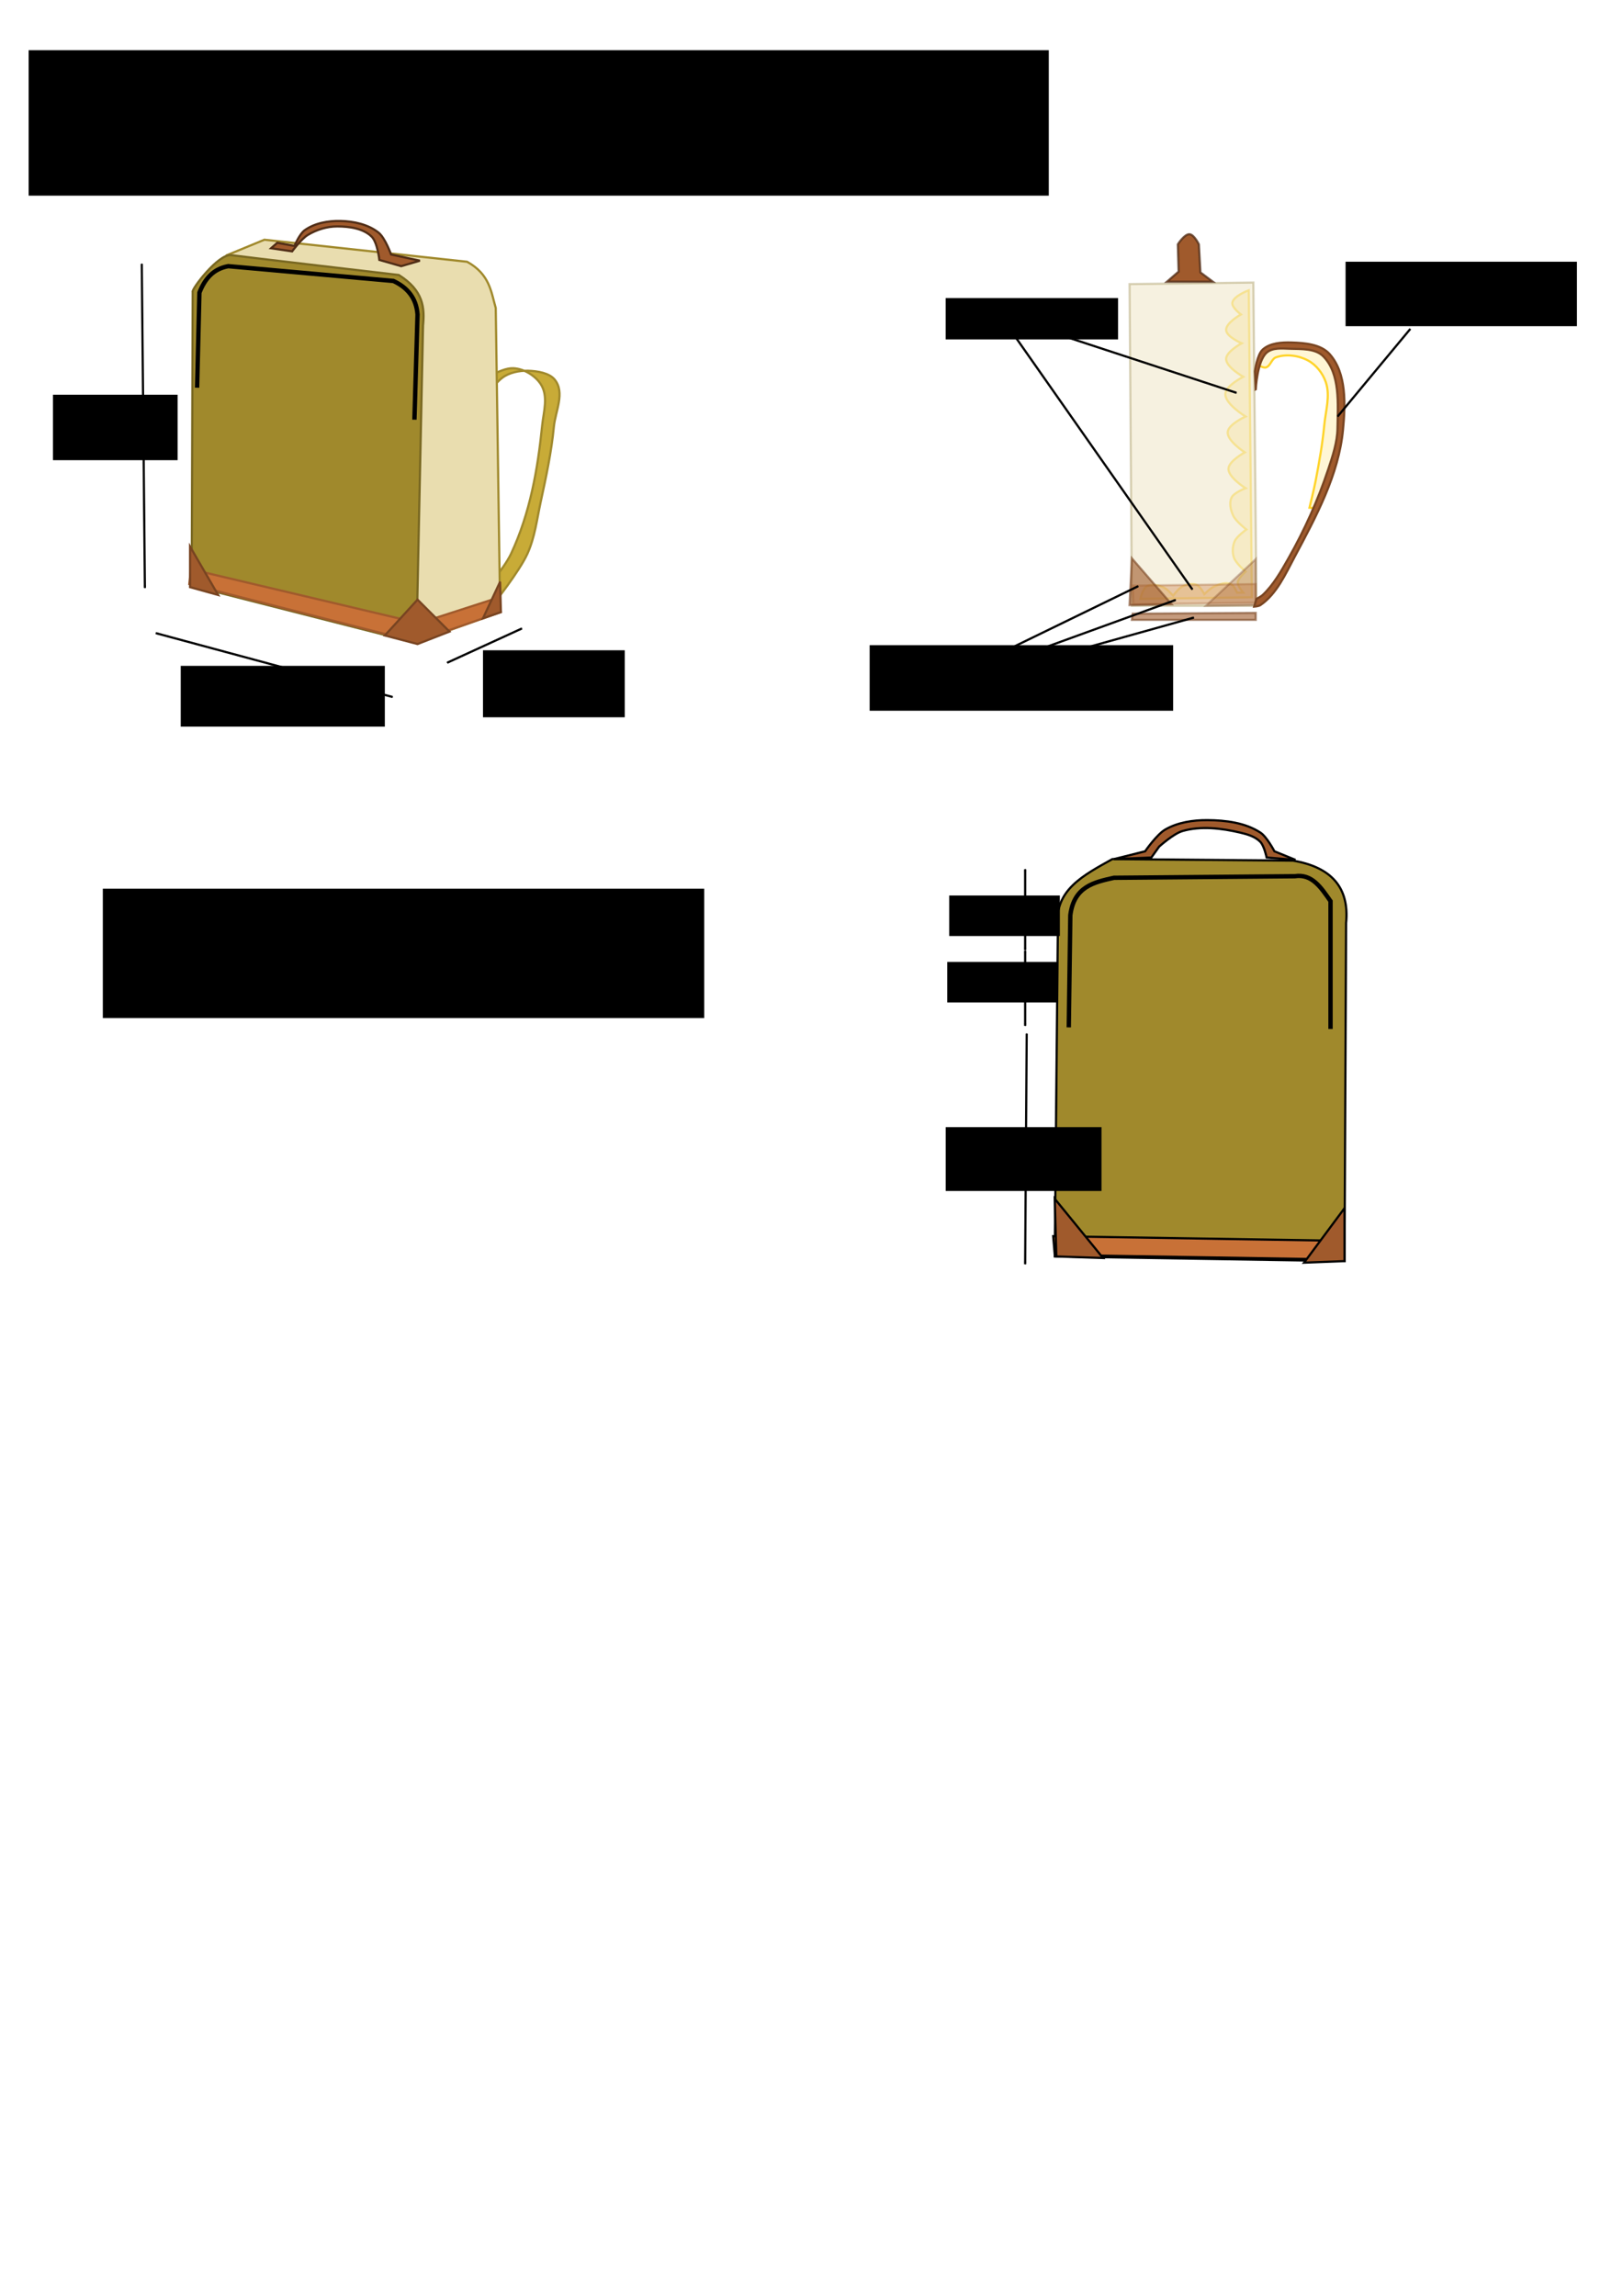 <?xml version="1.0" encoding="UTF-8" standalone="no"?>
<!-- Created with Inkscape (http://www.inkscape.org/) -->

<svg
   xmlns:dc="http://purl.org/dc/elements/1.1/"
   xmlns:cc="http://creativecommons.org/ns#"
   xmlns:rdf="http://www.w3.org/1999/02/22-rdf-syntax-ns#"
   xmlns:svg="http://www.w3.org/2000/svg"
   xmlns="http://www.w3.org/2000/svg"
   xmlns:sodipodi="http://sodipodi.sourceforge.net/DTD/sodipodi-0.dtd"
   xmlns:inkscape="http://www.inkscape.org/namespaces/inkscape"
   width="744.094"
   height="1052.362"
   id="svg2"
   version="1.1"
   inkscape:version="0.48.3.1 r9886"
   sodipodi:docname="New document 1">
  <defs
     id="defs4">
    <marker
       inkscape:stockid="Arrow1Mstart"
       orient="auto"
       refY="0.0"
       refX="0.0"
       id="Arrow1Mstart"
       style="overflow:visible">
      <path
         id="path3845"
         d="M 0.0,0.0 L 5.0,-5.0 L -12.5,0.0 L 5.0,5.0 L 0.0,0.0 z "
         style="fill-rule:evenodd;stroke:#000000;stroke-width:1.0pt"
         transform="scale(0.4) translate(10,0)" />
    </marker>
    <marker
       inkscape:stockid="Arrow1Mend"
       orient="auto"
       refY="0.0"
       refX="0.0"
       id="Arrow1Mend"
       style="overflow:visible;">
      <path
         id="path3848"
         d="M 0.0,0.0 L 5.0,-5.0 L -12.5,0.0 L 5.0,5.0 L 0.0,0.0 z "
         style="fill-rule:evenodd;stroke:#000000;stroke-width:1.0pt;"
         transform="scale(0.4) rotate(180) translate(10,0)" />
    </marker>
    <marker
       inkscape:stockid="Arrow1Mend"
       orient="auto"
       refY="0"
       refX="0"
       id="Arrow1Mend-8"
       style="overflow:visible">
      <path
         inkscape:connector-curvature="0"
         id="path3848-1"
         d="M 0,0 5,-5 -12.5,0 5,5 0,0 z"
         style="fill-rule:evenodd;stroke:#000000;stroke-width:1pt"
         transform="matrix(-0.4,0,0,-0.4,-4,0)" />
    </marker>
    <marker
       inkscape:stockid="Arrow1Mend"
       orient="auto"
       refY="0"
       refX="0"
       id="Arrow1Mend-5"
       style="overflow:visible">
      <path
         inkscape:connector-curvature="0"
         id="path3848-2"
         d="M 0,0 5,-5 -12.5,0 5,5 0,0 z"
         style="fill-rule:evenodd;stroke:#000000;stroke-width:1pt"
         transform="matrix(-0.4,0,0,-0.4,-4,0)" />
    </marker>
    <marker
       inkscape:stockid="Arrow1Mend"
       orient="auto"
       refY="0"
       refX="0"
       id="Arrow1Mend-4"
       style="overflow:visible">
      <path
         inkscape:connector-curvature="0"
         id="path3848-7"
         d="M 0,0 5,-5 -12.5,0 5,5 0,0 z"
         style="fill-rule:evenodd;stroke:#000000;stroke-width:1pt"
         transform="matrix(-0.4,0,0,-0.4,-4,0)" />
    </marker>
    <marker
       inkscape:stockid="Arrow1Mend"
       orient="auto"
       refY="0"
       refX="0"
       id="Arrow1Mend-3"
       style="overflow:visible">
      <path
         inkscape:connector-curvature="0"
         id="path3848-21"
         d="M 0,0 5,-5 -12.5,0 5,5 0,0 z"
         style="fill-rule:evenodd;stroke:#000000;stroke-width:1pt"
         transform="matrix(-0.4,0,0,-0.4,-4,0)" />
    </marker>
    <marker
       inkscape:stockid="Arrow1Mstart"
       orient="auto"
       refY="0"
       refX="0"
       id="Arrow1Mstart-7"
       style="overflow:visible">
      <path
         inkscape:connector-curvature="0"
         id="path3845-4"
         d="M 0,0 5,-5 -12.5,0 5,5 0,0 z"
         style="fill-rule:evenodd;stroke:#000000;stroke-width:1pt"
         transform="matrix(0.4,0,0,0.4,4,0)" />
    </marker>
    <marker
       inkscape:stockid="Arrow1Mend"
       orient="auto"
       refY="0"
       refX="0"
       id="Arrow1Mend-3-4"
       style="overflow:visible">
      <path
         inkscape:connector-curvature="0"
         id="path3848-21-2"
         d="M 0,0 5,-5 -12.5,0 5,5 0,0 z"
         style="fill-rule:evenodd;stroke:#000000;stroke-width:1pt"
         transform="matrix(-0.4,0,0,-0.4,-4,0)" />
    </marker>
  </defs>
  <sodipodi:namedview
     id="base"
     pagecolor="#ffffff"
     bordercolor="#666666"
     borderopacity="1.0"
     inkscape:pageopacity="0.0"
     inkscape:pageshadow="2"
     inkscape:zoom="1.4"
     inkscape:cx="349.9353"
     inkscape:cy="667.59979"
     inkscape:document-units="px"
     inkscape:current-layer="layer1"
     showgrid="false"
     inkscape:window-width="1855"
     inkscape:window-height="1056"
     inkscape:window-x="65"
     inkscape:window-y="24"
     inkscape:window-maximized="1" />
  <g
     inkscape:label="Layer 1"
     inkscape:groupmode="layer"
     id="layer1">
    <path
       style="fill:#fff6d5;fill-opacity:1;stroke:#ffe680;stroke-width:1px;stroke-linecap:butt;stroke-linejoin:miter;stroke-opacity:1"
       d="m 572.5,133.076 1.429,140.714 -51.071,0.714 c 0,0 1.019,-4.638 2.857,-5.714 2.16,-1.265 5.171,-0.559 7.5,0.357 1.886,0.742 4.643,3.929 4.643,3.929 0,0 2.465,-3.411 4.286,-4.286 1.943,-0.934 4.428,-1.519 6.429,-0.714 1.725,0.694 3.571,4.286 3.571,4.286 0,0 2.844,-2.813 4.643,-3.571 2.327,-0.981 5.174,-2.055 7.5,-1.071 1.491,0.631 2.857,3.929 2.857,3.929 l 2.857,0 c 0,0 -2.611,-2.889 -2.5,-4.643 0.129,-2.044 3.571,-5 3.571,-5 0,0 -4.47,-3.784 -5.357,-6.429 -0.796,-2.373 -0.655,-5.211 0.357,-7.5 1.022,-2.309 5.357,-5.357 5.357,-5.357 0,0 -4.865,-3.739 -6.071,-6.429 -1.125,-2.508 -1.905,-5.737 -0.714,-8.214 1.116,-2.321 6.429,-4.286 6.429,-4.286 0,0 -7.983,-4.966 -7.857,-8.929 0.113,-3.534 7.5,-7.5 7.5,-7.5 0,0 -8.167,-5.243 -7.857,-9.286 0.277,-3.618 8.214,-7.143 8.214,-7.143 0,0 -9.464,-5.724 -9.286,-10.357 0.145,-3.786 8.214,-7.857 8.214,-7.857 0,0 -7.899,-4.426 -7.857,-8.214 0.037,-3.367 7.143,-7.143 7.143,-7.143 0,0 -6.976,-2.951 -7.143,-6.071 -0.175,-3.279 6.786,-7.143 6.786,-7.143 0,0 -4.245,-3.165 -3.929,-5.357 0.449,-3.111 7.5,-5.714 7.5,-5.714 z"
       id="path3805"
       inkscape:connector-curvature="0"
       sodipodi:nodetypes="cccaacaacaaccacaacaacacacacacacac" />
    <path
       style="fill:#c8ab37;stroke:#a0892c;stroke-width:1px;stroke-linecap:butt;stroke-linejoin:miter;stroke-opacity:1"
       d="m 230.357,173.114 c 3.029,-2.28 7.647,-3.287 11.786,-3.172 4.375,0.122 9.731,1.088 12.143,4.038 4.919,6.018 0.33,14.44 -0.357,21.63 -1.11,11.616 -3.594,23.129 -6.071,34.607 -1.712,7.931 -2.639,16.09 -6.071,23.648 -3.686,8.118 -15.357,22.783 -15.357,22.783 L 220,273.476 c 0,0 10.954,-12.52 14.286,-19.611 8.78,-18.684 12.267,-38.915 14.286,-58.832 0.641,-6.326 2.988,-13.435 -0.714,-19.034 -2.412,-3.647 -7.389,-6.957 -12.5,-7.21 -6.221,-0.308 -16.429,7.21 -16.429,7.21 l 4.643,10.382 c -0.357,-4.477 2.452,-10.003 6.786,-13.266 z"
       id="path3783"
       inkscape:connector-curvature="0"
       sodipodi:nodetypes="aaaaaaccaaaacca" />
    <path
       style="fill:#e9ddaf;stroke:#a0892c;stroke-width:1px;stroke-linecap:butt;stroke-linejoin:miter;stroke-opacity:1"
       d="m 191.215,294.156 38.09,-13.55 -2.02,-139.401 c -2.164,-7.563 -2.78,-15.47 -13.132,-21.213 l -92.934,-10.102 -17.173,7.071 z"
       id="path2987"
       inkscape:connector-curvature="0"
       sodipodi:nodetypes="ccccccc" />
    <path
       style="fill:#a0892c;stroke:#786721;stroke-width:1px;stroke-linecap:butt;stroke-linejoin:miter;stroke-opacity:1"
       d="m 87.883,268.484 103.036,26.264 3.03,-145.462 c 0.762,-8.088 0.316,-16.083 -11.112,-23.234 0,0 -72.652,-8.477 -76.772,-9.091 -5.935,-0.885 -18.594,15.997 -17.714,16.877 z"
       id="path2985"
       inkscape:connector-curvature="0"
       sodipodi:nodetypes="ccccscc" />
    <flowRoot
       xml:space="preserve"
       id="flowRoot2997"
       style="font-size:12px;font-style:normal;font-weight:normal;line-height:125%;letter-spacing:0px;word-spacing:0px;fill:#000000;fill-opacity:1;stroke:none;font-family:Sans"><flowRegion
         id="flowRegion2999"><rect
           id="rect3001"
           width="467.701"
           height="66.67"
           x="13.132"
           y="23.017"
           style="font-size:12px" /></flowRegion><flowPara
         id="flowPara3003">Sac à dos</flowPara></flowRoot>    <path
       style="fill:none;stroke:#000000;stroke-width:2;stroke-linecap:butt;stroke-linejoin:miter;stroke-opacity:1;stroke-miterlimit:4;stroke-dasharray:none"
       d="m 90.357,177.719 1.071,-43.571 c 2.389,-6.063 6.086,-10.819 13.214,-12.143 l 75.714,6.786 c 6.293,2.951 10.484,7.652 11.071,15.357 L 190,192.362 l 0,-0.357 0,0"
       id="path3005"
       inkscape:connector-curvature="0"
       sodipodi:nodetypes="cccccccc" />
    <path
       style="fill:#c87137;stroke:#a05a2c;stroke-width:1px;stroke-linecap:butt;stroke-linejoin:miter;stroke-opacity:1"
       d="m 87.5,260.934 104.286,24.643 0,8.929 -105,-26.786 z"
       id="path3793"
       inkscape:connector-curvature="0" />
    <path
       style="fill:#a05a2c;stroke:#784421;stroke-width:1px;stroke-linecap:butt;stroke-linejoin:miter;stroke-opacity:1"
       d="M 87.143,250.576 100,272.719 87.143,269.148 z"
       id="path3775"
       inkscape:connector-curvature="0" />
    <path
       style="fill:#c87137;stroke:#a05a2c;stroke-width:1px;stroke-linecap:butt;stroke-linejoin:miter;stroke-opacity:1"
       d="m 192.5,285.576 36.429,-11.786 0.714,6.786 -37.857,13.214 z"
       id="path3795"
       inkscape:connector-curvature="0" />
    <path
       style="fill:#a05a2c;stroke:#784421;stroke-width:1px;stroke-linecap:butt;stroke-linejoin:miter;stroke-opacity:1"
       d="m 176.429,291.291 15,3.929 14.643,-5.714 -14.643,-14.643 z"
       id="path3777"
       inkscape:connector-curvature="0"
       sodipodi:nodetypes="ccccc" />
    <path
       style="fill:#a05a2c;stroke:#784421;stroke-width:1px;stroke-linecap:butt;stroke-linejoin:miter;stroke-opacity:1"
       d="m 221.429,283.434 8.214,-2.857 -0.357,-13.929 z"
       id="path3779"
       inkscape:connector-curvature="0" />
    <path
       style="fill:#a05a2c;stroke:#502d16;stroke-width:1px;stroke-linecap:butt;stroke-linejoin:miter;stroke-opacity:1"
       d="m 124.286,113.791 9.643,1.429 c 0,0 4.192,-5.708 7.143,-7.5 4.025,-2.445 8.862,-3.942 13.571,-3.929 5.462,0.015 11.786,0.848 15.714,4.643 2.707,2.616 3.571,10.714 3.571,10.714 l 10,2.857 8.571,-2.5 -13.214,-2.857 c 0,0 -2.715,-7.603 -5.714,-10 -4.765,-3.809 -11.401,-5.229 -17.5,-5.357 -5.658,-0.119 -11.838,0.975 -16.429,4.286 C 137.34,107.238 135,112.719 135,112.719 l -7.857,-1.429 z"
       id="path3781"
       inkscape:connector-curvature="0"
       sodipodi:nodetypes="ccaaaccccaaaccc" />
    <path
       style="opacity:0.383;fill:#e9ddaf;fill-opacity:1;stroke:#9d8e50;stroke-width:1px;stroke-linecap:butt;stroke-linejoin:miter;stroke-opacity:1"
       d="m 517.857,130.219 1.071,147.5 57.143,0 -1.429,-148.214 z"
       id="path3785"
       inkscape:connector-curvature="0"
       sodipodi:nodetypes="ccccc" />
    <path
       style="fill:#a05a2c;fill-opacity:1;stroke:#502d16;stroke-width:1px;stroke-linecap:butt;stroke-linejoin:miter;stroke-opacity:0.773"
       d="m 535,129.148 21.071,0 -5.714,-4.286 -0.714,-12.857 c 0,0 -2.183,-4.526 -4.286,-4.643 C 542.998,107.231 540,112.005 540,112.005 l 0.357,12.5 z"
       id="path3787"
       inkscape:connector-curvature="0"
       sodipodi:nodetypes="ccccaccc" />
    <path
       style="fill:#fff6d5;stroke:#ffd42a;stroke-width:1px;stroke-linecap:butt;stroke-linejoin:miter;stroke-opacity:1"
       d="m 577.5,167.719 c 0,0 1.911,0.976 2.857,0.714 2.109,-0.584 2.582,-3.905 4.643,-4.643 4.617,-1.654 10.316,-0.88 14.643,1.429 3.806,2.031 6.834,5.913 8.214,10 2.096,6.208 -0.093,13.12 -0.714,19.643 -0.812,8.515 -2.32,16.957 -3.929,25.357 -0.804,4.198 -2.857,12.5 -2.857,12.5 l 3.214,0.357 c 0,0 7.064,-13.918 8.929,-21.429 2.189,-8.818 2.962,-18.069 2.5,-27.143 -0.315,-6.179 -0.455,-12.87 -3.571,-18.214 -1.659,-2.844 -4.481,-5.113 -7.5,-6.429 -4.833,-2.106 -10.483,-2.441 -15.714,-1.786 -3.664,0.459 -10.357,3.929 -10.357,3.929 z"
       id="path3799"
       inkscape:connector-curvature="0"
       sodipodi:nodetypes="caaaaaaccaaaaacc" />
    <path
       style="opacity:0.333;fill:#c87137;fill-opacity:1;stroke:#a05a2c;stroke-width:1px;stroke-linecap:butt;stroke-linejoin:miter;stroke-opacity:1"
       d="m 519.286,268.434 56.429,-0.714 0,8.571 -56.071,0.714 z"
       id="path3801"
       inkscape:connector-curvature="0" />
    <path
       style="opacity:0.609;fill:#a05a2c;fill-opacity:1;stroke:#784421;stroke-width:1px;stroke-linecap:butt;stroke-linejoin:miter;stroke-opacity:1"
       d="m 519.286,281.291 56.429,-0.357 0,3.214 -56.786,0 z"
       id="path3803"
       inkscape:connector-curvature="0" />
    <path
       style="opacity:0.609;fill:#a05a2c;fill-opacity:1;stroke:#784421;stroke-width:1px;stroke-linecap:butt;stroke-linejoin:miter;stroke-opacity:1"
       d="m 518.929,255.934 18.214,21.071 -19.286,0.357 z"
       id="path3789"
       inkscape:connector-curvature="0" />
    <path
       style="opacity:0.333;fill:#a05a2c;fill-opacity:1;stroke:#784421;stroke-width:1px;stroke-linecap:butt;stroke-linejoin:miter;stroke-opacity:1"
       d="m 552.857,277.719 22.857,-0.357 0,-21.071 z"
       id="path3791"
       inkscape:connector-curvature="0" />
    <path
       style="fill:#a05a2c;fill-opacity:1;stroke:#784421;stroke-width:1px;stroke-linecap:butt;stroke-linejoin:miter;stroke-opacity:1"
       d="m 575.714,178.434 -0.357,-8.214 c 0,0 0.941,-7.631 3.571,-10 3.368,-3.034 8.683,-3.347 13.214,-3.214 6.098,0.178 13.461,0.785 17.5,5.357 7.762,8.786 7.183,22.972 6.071,34.643 -1.969,20.668 -12.366,39.899 -22.143,58.214 -4.262,7.984 -8.241,17.038 -15.714,22.143 C 577.047,277.916 575,278.076 575,278.076 l 1.071,-3.571 c 0,0 2.042,-1.013 2.857,-1.786 4.962,-4.703 8.41,-10.841 11.786,-16.786 7.341,-12.929 13.514,-26.609 18.214,-40.714 2.045,-6.137 4.19,-12.46 4.286,-18.929 0.164,-11.159 1.322,-24.828 -6.429,-32.857 -3.65,-3.781 -10.104,-3.405 -15.357,-3.571 -3.619,-0.115 -8,-0.61 -10.714,1.786 -4.377,3.864 -5,16.786 -5,16.786 z"
       id="path3797"
       inkscape:connector-curvature="0"
       sodipodi:nodetypes="ccaaaaaaccaaaaaaac" />
    <flowRoot
       xml:space="preserve"
       id="flowRoot3807"
       style="font-size:12px;font-style:normal;font-weight:normal;line-height:125%;letter-spacing:0px;word-spacing:0px;fill:#000000;fill-opacity:1;stroke:none;font-family:Sans"
       transform="translate(191.877,-20.729)"><flowRegion
         id="flowRegion3809"><rect
           id="rect3811"
           width="106.066"
           height="29.547"
           x="425.022"
           y="140.7" /></flowRegion><flowPara
         id="flowPara3813">bretelles rembourrés</flowPara></flowRoot>    <flowRoot
       xml:space="preserve"
       id="flowRoot3815"
       style="font-size:12px;font-style:normal;font-weight:normal;line-height:125%;letter-spacing:0px;word-spacing:0px;fill:#000000;fill-opacity:1;stroke:none;font-family:Sans"
       transform="translate(175.714,-12.143)"><flowRegion
         id="flowRegion3817"><rect
           id="rect3819"
           width="79.044"
           height="18.94"
           x="257.841"
           y="148.781" /></flowRegion><flowPara
         id="flowPara3821">laine</flowPara></flowRoot>    <flowRoot
       xml:space="preserve"
       id="flowRoot3823"
       style="font-size:12px;font-style:normal;font-weight:normal;line-height:125%;letter-spacing:0px;word-spacing:0px;fill:#000000;fill-opacity:1;stroke:none;font-family:Sans"
       transform="translate(175.714,-12.143)"><flowRegion
         id="flowRegion3825"><rect
           id="rect3827"
           width="139.149"
           height="30.052"
           x="222.991"
           y="307.88" /></flowRegion><flowPara
         id="flowPara3829">renfort</flowPara></flowRoot>    <path
       style="fill:none;stroke:#000000;stroke-width:1px;stroke-linecap:butt;stroke-linejoin:miter;stroke-opacity:1;marker-mid:none;marker-end:url(#Arrow1Mend)"
       d="m 463.86,146.234 103.036,33.84"
       id="path3831"
       inkscape:connector-curvature="0" />
    <path
       style="fill:none;stroke:#000000;stroke-width:1px;stroke-linecap:butt;stroke-linejoin:miter;stroke-opacity:1;marker-end:url(#Arrow1Mend)"
       d="m 462.598,150.275 84.095,119.956"
       id="path3833"
       inkscape:connector-curvature="0"
       sodipodi:nodetypes="cc" />
    <path
       style="fill:none;stroke:#000000;stroke-width:1px;stroke-linecap:butt;stroke-linejoin:miter;stroke-opacity:1;marker-mid:none;marker-end:url(#Arrow1Mend)"
       d="m 447.095,305.05 74.751,-36.365"
       id="path3831-3"
       inkscape:connector-curvature="0"
       sodipodi:nodetypes="cc" />
    <path
       style="fill:none;stroke:#000000;stroke-width:1px;stroke-linecap:butt;stroke-linejoin:miter;stroke-opacity:1;marker-mid:none;marker-end:url(#Arrow1Mend)"
       d="m 446.59,308.585 92.429,-33.588"
       id="path3831-9"
       inkscape:connector-curvature="0"
       sodipodi:nodetypes="cc" />
    <path
       style="fill:none;stroke:#000000;stroke-width:1px;stroke-linecap:butt;stroke-linejoin:miter;stroke-opacity:1;marker-mid:none;marker-end:url(#Arrow1Mend)"
       d="M 444.317,311.868 547.353,283.079"
       id="path3831-92"
       inkscape:connector-curvature="0"
       sodipodi:nodetypes="cc" />
    <path
       style="fill:none;stroke:#000000;stroke-width:1px;stroke-linecap:butt;stroke-linejoin:miter;stroke-opacity:1;marker-mid:none;marker-end:url(#Arrow1Mend)"
       d="m 646.6,150.749 -33.335,40.154"
       id="path3831-8"
       inkscape:connector-curvature="0"
       sodipodi:nodetypes="cc" />
    <path
       style="fill:#a0892c;stroke:#000000;stroke-width:1px;stroke-linecap:butt;stroke-linejoin:miter;stroke-opacity:1;fill-opacity:1"
       d="m 483.571,575.934 132.857,2.143 0.714,-155 c 1.572,-16.291 -6.811,-25.613 -24.286,-28.571 L 510,393.791 c -13.041,7.296 -26.763,14.166 -25,30.714 z"
       id="path4700"
       inkscape:connector-curvature="0"
       sodipodi:nodetypes="ccccccc" />
    <path
       style="fill:none;stroke:#000000;stroke-width:2;stroke-linecap:butt;stroke-linejoin:miter;stroke-opacity:1;stroke-miterlimit:4;stroke-dasharray:none"
       d="m 490,470.934 0.714,-51.429 c 1.684,-13.188 10.888,-15.096 20,-17.143 l 82.857,-0.714 c 8.006,-1.251 12.121,5.283 16.429,11.429 l 0,58.571"
       id="path4702"
       inkscape:connector-curvature="0"
       sodipodi:nodetypes="cccccc" />
    <path
       style="fill:#c87137;stroke:#000000;stroke-width:1px;stroke-linecap:butt;stroke-linejoin:miter;stroke-opacity:1;fill-opacity:1"
       d="m 482.857,566.648 133.571,2.143 -0.714,8.571 -132.143,-2.143 z"
       id="path4704"
       inkscape:connector-curvature="0" />
    <path
       style="fill:#a05a2c;stroke:#000000;stroke-width:1px;stroke-linecap:butt;stroke-linejoin:miter;stroke-opacity:1;fill-opacity:1"
       d="m 483.571,549.505 0.714,26.429 21.429,0.714 z"
       id="path4706"
       inkscape:connector-curvature="0" />
    <path
       style="fill:#a05a2c;stroke:#000000;stroke-width:1px;stroke-linecap:butt;stroke-linejoin:miter;stroke-opacity:1;fill-opacity:1"
       d="m 597.857,578.791 18.571,-0.714 0,-24.286 z"
       id="path4708"
       inkscape:connector-curvature="0" />
    <path
       style="fill:#a05a2c;stroke:#000000;stroke-width:1px;stroke-linecap:butt;stroke-linejoin:miter;stroke-opacity:1;fill-opacity:1"
       d="m 510.714,393.791 17.143,-0.714 3.571,-5 c 0,0 6.59,-5.955 10.714,-7.143 8.468,-2.44 17.847,-1.292 26.429,0.714 3.319,0.776 6.939,1.813 9.286,4.286 1.766,1.86 2.857,7.143 2.857,7.143 l 13.214,1.071 -9.643,-3.929 c 0,0 -3.44,-6.617 -6.429,-8.571 -6.96,-4.552 -15.97,-5.663 -24.286,-5.714 -6.585,-0.041 -13.573,1.01 -19.286,4.286 -3.946,2.262 -9.286,10 -9.286,10 z"
       id="path4710"
       inkscape:connector-curvature="0"
       sodipodi:nodetypes="cccaaacccaaacc" />
    <path
       style="fill:none;stroke:#000000;stroke-width:1px;stroke-linecap:butt;stroke-linejoin:miter;stroke-opacity:1;marker-start:url(#Arrow1Mstart);marker-end:url(#Arrow1Mend-3)"
       d="M 71.429,290.219 180,319.505"
       id="path4712"
       inkscape:connector-curvature="0" />
    <flowRoot
       xml:space="preserve"
       id="flowRoot5100"
       style="font-size:12px;font-style:normal;font-weight:normal;line-height:125%;letter-spacing:0px;word-spacing:0px;fill:#000000;fill-opacity:1;stroke:none;font-family:Sans"
       transform="translate(30.714,-4.286)"><flowRegion
         id="flowRegion5102"><rect
           id="rect5104"
           width="93.571"
           height="27.857"
           x="52.143"
           y="309.505" /></flowRegion><flowPara
         id="flowPara5106">35cm</flowPara></flowRoot>    <path
       style="fill:none;stroke:#000000;stroke-width:1px;stroke-linecap:butt;stroke-linejoin:miter;stroke-opacity:1;marker-start:url(#Arrow1Mstart);marker-end:url(#Arrow1Mend-3)"
       d="m 65,120.934 1.429,148.571"
       id="path5108"
       inkscape:connector-curvature="0"
       sodipodi:nodetypes="cc" />
    <flowRoot
       xml:space="preserve"
       id="flowRoot5494"
       style="font-size:12px;font-style:normal;font-weight:normal;line-height:125%;letter-spacing:0px;word-spacing:0px;fill:#000000;fill-opacity:1;stroke:none;font-family:Sans"
       transform="translate(13.571,1.429)"><flowRegion
         id="flowRegion5496"><rect
           id="rect5498"
           width="57.143"
           height="30"
           x="10.714"
           y="179.505" /></flowRegion><flowPara
         id="flowPara5500">50cm</flowPara></flowRoot>    <path
       style="fill:none;stroke:#000000;stroke-width:1px;stroke-linecap:butt;stroke-linejoin:miter;stroke-opacity:1;marker-start:url(#Arrow1Mstart);marker-end:url(#Arrow1Mend-3)"
       d="m 205,303.791 34.286,-15.714"
       id="path5502"
       inkscape:connector-curvature="0" />
    <flowRoot
       xml:space="preserve"
       id="flowRoot5888"
       style="font-size:12px;font-style:normal;font-weight:normal;line-height:125%;letter-spacing:0px;word-spacing:0px;fill:#000000;fill-opacity:1;stroke:none;font-family:Sans"><flowRegion
         id="flowRegion5890"><rect
           id="rect5892"
           width="65"
           height="30.714"
           x="221.429"
           y="298.076" /></flowRegion><flowPara
         id="flowPara5894">15cm</flowPara></flowRoot>    <path
       style="fill:none;stroke:#000000;stroke-width:1px;stroke-linecap:butt;stroke-linejoin:miter;stroke-opacity:1;marker-start:url(#Arrow1Mstart);marker-end:url(#Arrow1Mend-3)"
       d="m 470,579.505 0.714,-105.714"
       id="path5896"
       inkscape:connector-curvature="0"
       sodipodi:nodetypes="cc" />
    <flowRoot
       xml:space="preserve"
       id="flowRoot6282"
       style="font-size:12px;font-style:normal;font-weight:normal;line-height:125%;letter-spacing:0px;word-spacing:0px;fill:#000000;fill-opacity:1;stroke:none;font-family:Sans"
       transform="translate(43.571,2.143)"><flowRegion
         id="flowRegion6284"><rect
           id="rect6286"
           width="71.429"
           height="29.286"
           x="390"
           y="514.505" /></flowRegion><flowPara
         id="flowPara6288">30cm</flowPara></flowRoot>    <path
       style="fill:none;stroke:#000000;stroke-width:1px;stroke-linecap:butt;stroke-linejoin:miter;stroke-opacity:1;marker-start:url(#Arrow1Mstart);marker-end:url(#Arrow1Mend-3)"
       d="m 470,435.77 0,34.45"
       id="path6290"
       inkscape:connector-curvature="0"
       sodipodi:nodetypes="cc" />
    <flowRoot
       xml:space="preserve"
       id="flowRoot6676"
       style="font-size:12px;font-style:normal;font-weight:normal;line-height:125%;letter-spacing:0px;word-spacing:0px;fill:#000000;fill-opacity:1;stroke:none;font-family:Sans"
       transform="translate(12.143,5.714)"><flowRegion
         id="flowRegion6678"><rect
           id="rect6680"
           width="50.714"
           height="18.571"
           x="422.143"
           y="435.219" /></flowRegion><flowPara
         id="flowPara6682">10cm</flowPara></flowRoot>    <path
       style="fill:none;stroke:#000000;stroke-width:1px;stroke-linecap:butt;stroke-linejoin:miter;stroke-opacity:1;marker-start:url(#Arrow1Mstart);marker-end:url(#Arrow1Mend-3)"
       d="m 470,398.451 0,37.082"
       id="path6290-9"
       inkscape:connector-curvature="0"
       sodipodi:nodetypes="cc" />
    <flowRoot
       xml:space="preserve"
       id="flowRoot6676-3"
       style="font-size:12px;font-style:normal;font-weight:normal;line-height:125%;letter-spacing:0px;word-spacing:0px;fill:#000000;fill-opacity:1;stroke:none;font-family:Sans"
       transform="translate(13.047,-24.735)"><flowRegion
         id="flowRegion6678-8"><rect
           id="rect6680-8"
           width="50.714"
           height="18.571"
           x="422.143"
           y="435.219" /></flowRegion><flowPara
         id="flowPara6682-7">10cm</flowPara></flowRoot>    <flowRoot
       xml:space="preserve"
       id="flowRoot6741"
       style="font-size:12px;font-style:normal;font-weight:normal;line-height:125%;letter-spacing:0px;word-spacing:0px;fill:#000000;fill-opacity:1;stroke:none;font-family:Sans"><flowRegion
         id="flowRegion6743"><rect
           id="rect6745"
           width="275.714"
           height="59.286"
           x="47.143"
           y="407.362" /></flowRegion><flowPara
         id="flowPara6747">la laine est tenu avec du velcro</flowPara></flowRoot>  </g>
</svg>
